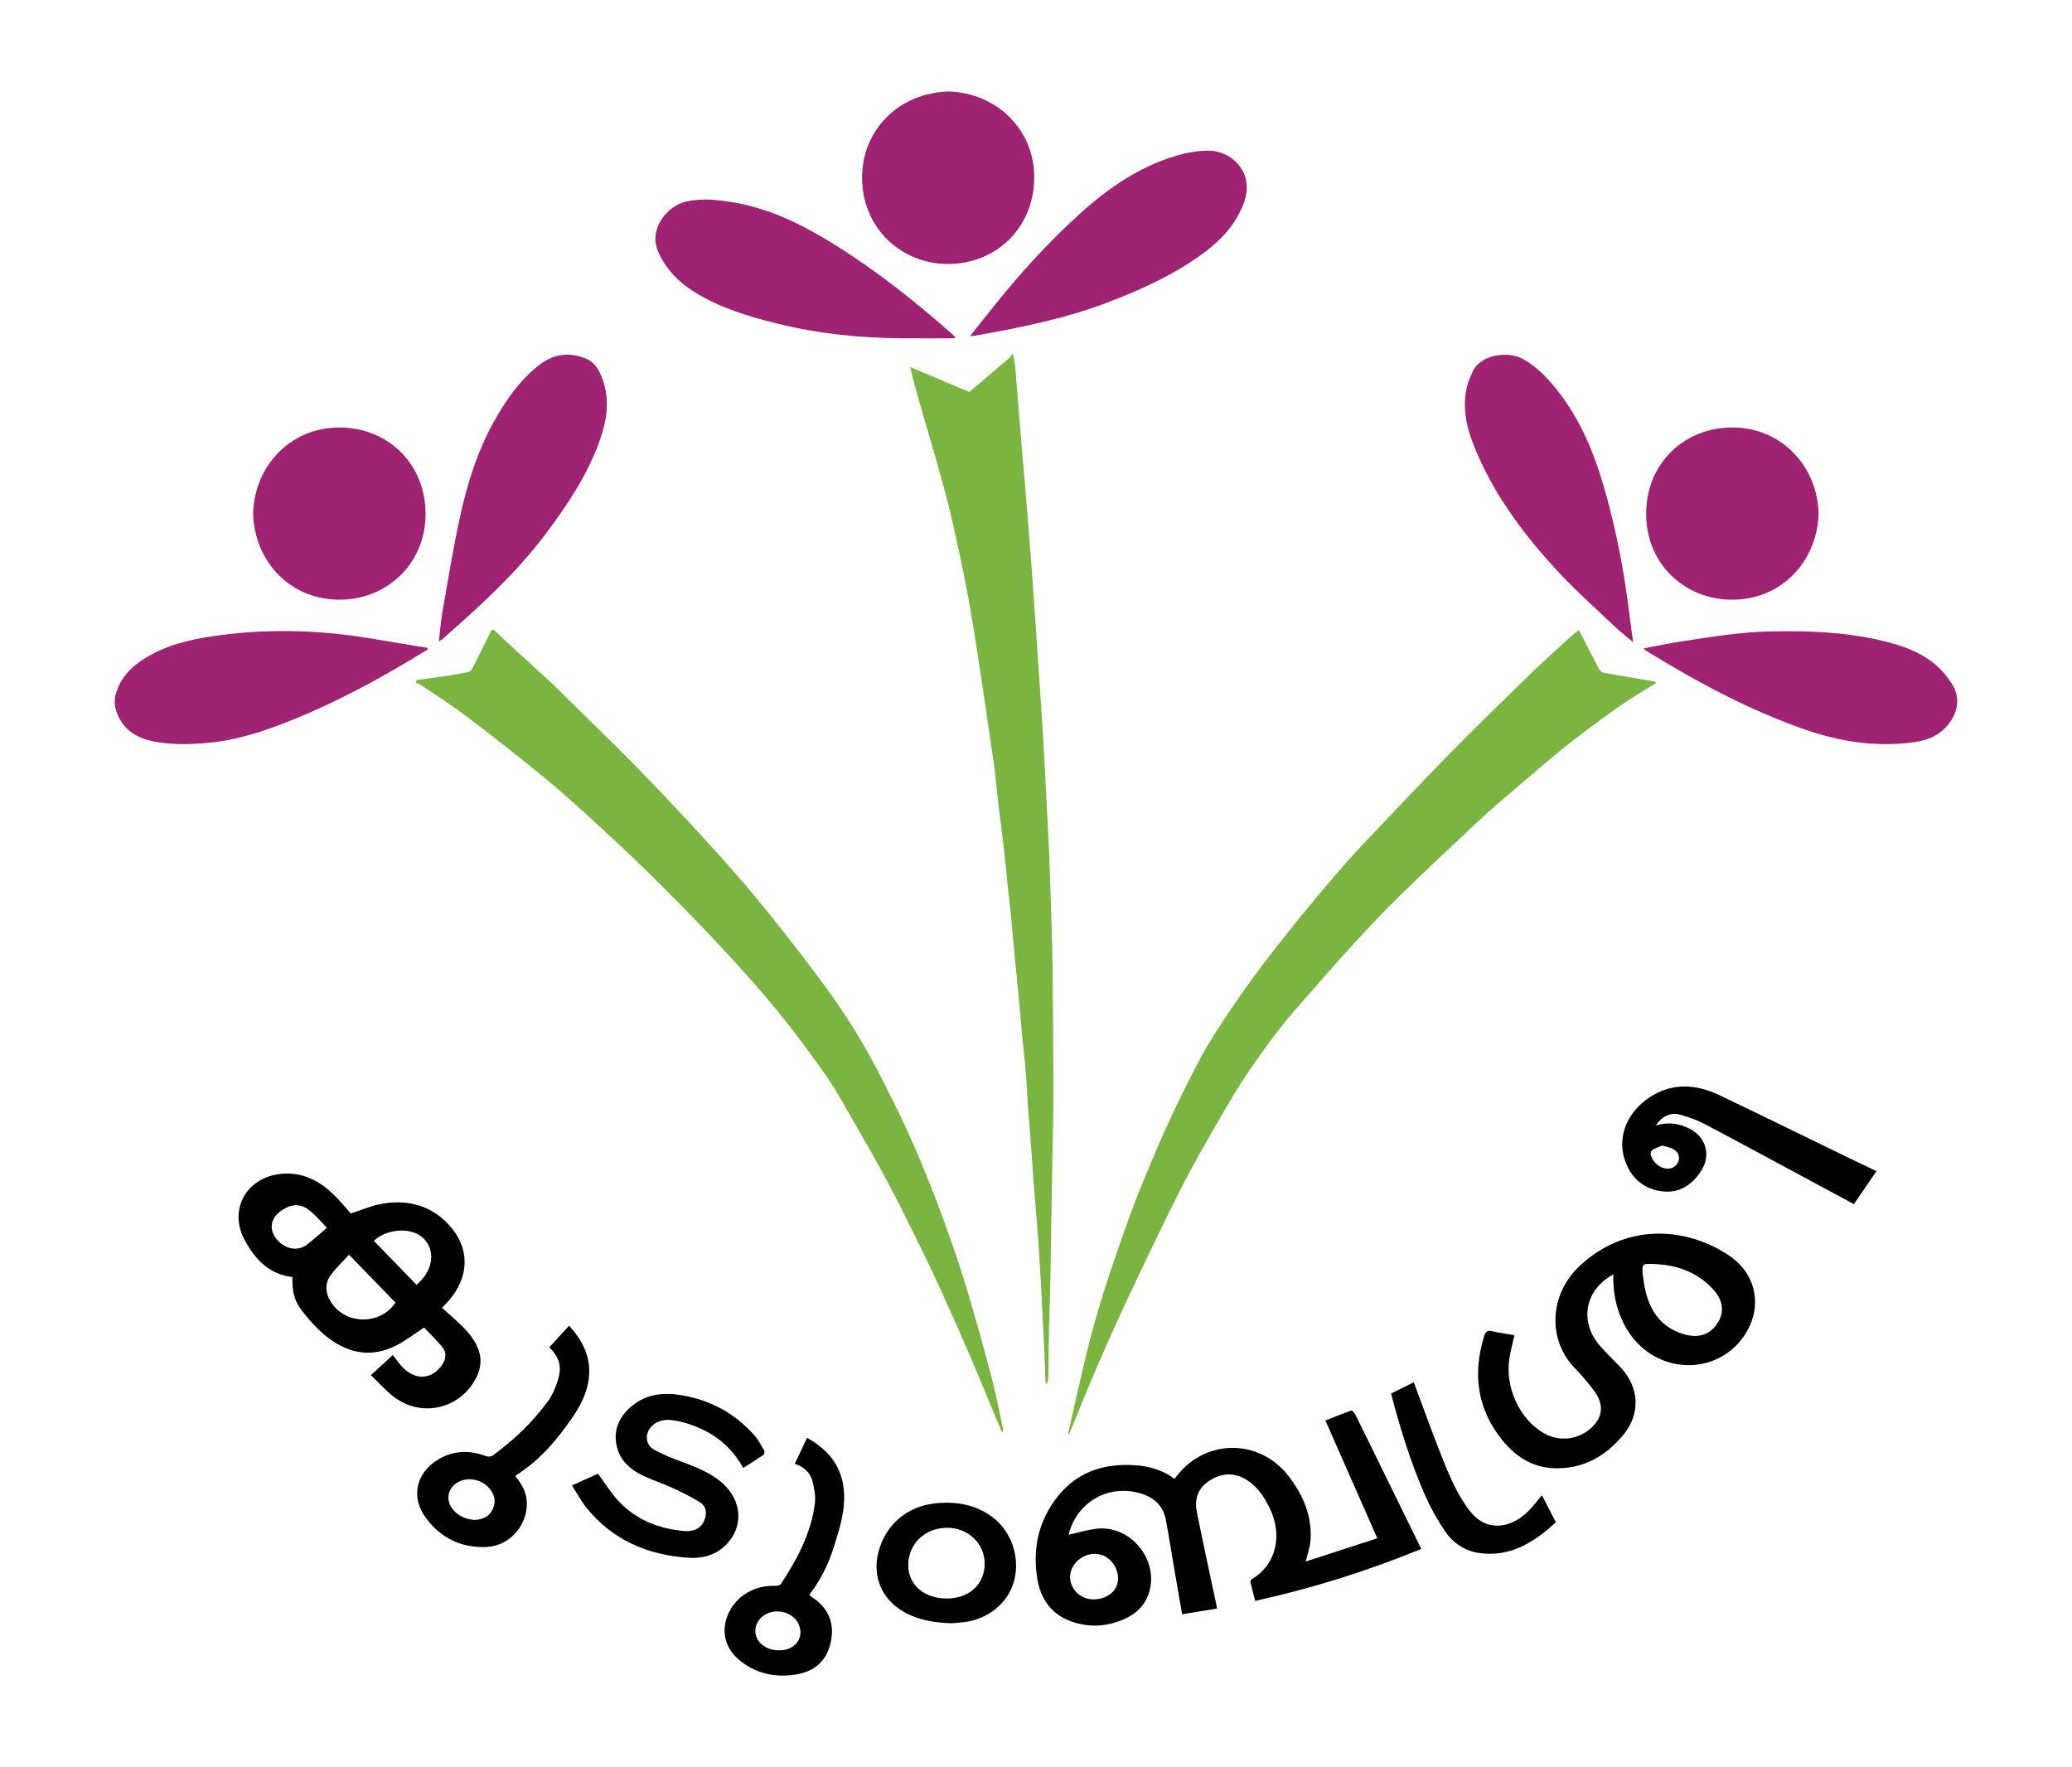 <?xml version="1.0" encoding="utf-8"?>
<!-- Generator: Adobe Illustrator 28.0.0, SVG Export Plug-In . SVG Version: 6.00 Build 0)  -->
<svg version="1.1" id="Layer_1" xmlns="http://www.w3.org/2000/svg" xmlns:xlink="http://www.w3.org/1999/xlink" x="0px" y="0px"
	 viewBox="0 0 698 595.28" style="enable-background:new 0 0 698 595.28;" xml:space="preserve">
<style type="text/css">
	.st0{fill:#9F2273;}
	.st1{fill:#7AB542;}
</style>
<g>
	<path class="st0" d="M319.59,30.82c16.5,0.54,29.26,13.25,28.81,29.78c-0.46,16.5-13.09,28.39-29.17,28.33
		c-16.01-0.06-29.23-12.62-28.81-29.9C290.8,43.7,302.7,31.31,319.59,30.82z"/>
	<path class="st0" d="M612.63,173.03c-0.4,15.65-12.16,29.17-29.47,28.99c-16.11-0.17-28.97-12.62-28.61-29.54
		c0.35-16.93,13.26-28.54,29.17-28.48C600.06,144.07,612.25,156.96,612.63,173.03z"/>
	<path class="st0" d="M85.27,173.03c0.4-15.73,12.17-28.84,28.74-29.02c15.95-0.17,28.73,11.43,29.33,27.95
		c0.63,17.16-12.47,30.22-29.31,30.06C97.47,201.87,85.72,188.91,85.27,173.03z"/>
	<path class="st0" d="M147.86,216.05c0.41-3.49,0.63-6.72,1.18-9.88c1.85-10.55,3.56-21.14,5.83-31.61
		c2.45-11.34,5.88-22.44,11.58-32.65c3.91-7.01,8.47-13.55,14.82-18.67c4.86-3.92,10.19-4.81,15.96-2.49
		c3.29,1.32,4.8,4.27,5.88,7.38c2.31,6.68,1.35,13.29-0.9,19.76c-4.19,12.02-11.2,22.43-18.81,32.5
		c-9.92,13.12-22.03,24.07-34.31,34.86C148.8,215.5,148.44,215.67,147.86,216.05z"/>
	<path class="st0" d="M550.14,216.33c-2.43-2.07-4.57-3.73-6.52-5.59c-6.41-6.11-13.07-12-19.06-18.5
		c-11.72-12.71-21.97-26.49-28.31-42.79c-2.45-6.3-3.69-12.82-1.97-19.56c0.41-1.61,1.12-3.16,1.81-4.68
		c2.68-5.92,12.03-6.95,16.8-4.35c4.64,2.53,8.17,6.21,11.42,10.26c7.83,9.76,12.57,21.02,16,32.91c3.74,12.94,6.39,26.1,8.13,39.45
		C548.98,207.59,549.53,211.71,550.14,216.33z"/>
	<path class="st0" d="M326.86,113.14c2.98-3.75,5.73-7.25,8.52-10.71c8.51-10.58,17.63-20.59,27.66-29.75
		c9.63-8.8,20.13-16.24,32.76-20.09c3.45-1.05,7.13-1.75,10.72-1.84c8.35-0.22,16.46,7.36,12.4,17.89
		c-2.79,7.24-7.83,12.49-13.91,16.92c-9.54,6.95-20.16,11.8-31.11,16.04c-14.89,5.77-30.45,8.83-46.09,11.59
		C327.65,113.21,327.47,113.17,326.86,113.14z"/>
	<path class="st0" d="M321.55,113.97c-5.9,0-11.8,0.04-17.7-0.01c-14.13-0.1-28.11-1.51-41.85-4.91
		c-9.81-2.43-19.47-5.3-28.13-10.72c-5.3-3.32-9.49-7.58-12.11-13.47c-3.5-7.89,3.23-15.46,9.08-16.88
		c5.56-1.35,11.03-0.68,16.55,0.26c12.41,2.13,23.37,7.7,33.9,14.26c14.01,8.72,26.89,18.95,39.24,29.85
		c0.42,0.37,0.84,0.74,1.26,1.12C321.72,113.64,321.63,113.8,321.55,113.97z"/>
	<path class="st0" d="M144.04,218.82c-3.36,2.02-6.7,4.07-10.09,6.04c-11.33,6.58-22.95,12.59-35.11,17.51
		c-8.83,3.57-17.8,6.68-27.34,7.72c-6.47,0.7-12.93,0.94-19.4-0.26c-6.62-1.23-11.4-4.58-13.2-11.23c-0.46-1.71-0.24-3.84,0.33-5.56
		c2.04-6.17,6.79-9.94,12.31-12.82c7.37-3.84,15.4-5.35,23.54-6.37c16.62-2.08,33.19-1.51,49.7,1.21
		c6.39,1.05,12.79,2.13,19.18,3.19C143.99,218.44,144.02,218.63,144.04,218.82z"/>
	<path class="st0" d="M553.64,218.44c4.5-0.84,8.67-1.74,12.88-2.38c9.9-1.51,19.8-3.14,29.85-3.35c13.48-0.28,26.9,0.24,40.02,3.72
		c6.28,1.66,12.21,4.11,16.97,8.71c1.56,1.51,2.91,3.3,4.12,5.12c4.07,6.12,0.8,12.72-3.65,16.26c-3.25,2.59-7.21,3.35-11.21,3.77
		c-11.68,1.23-22.98-0.56-34.03-4.35c-19.12-6.57-36.77-16.11-53.93-26.65C554.39,219.11,554.16,218.86,553.64,218.44z"/>
	<g>
		<path d="M478.79,521.8c-18.22,7.47-36.72,13.27-55.94,17.49c-0.57-2.19-1.15-4.24-1.61-6.31c-0.07-0.3,0.27-0.88,0.57-1.06
			c7.3-4.25,10.88-13.87,5.75-24.18c-1.99-4-4.44-7.61-8.56-9.75c-4.29-2.23-8.36-1.43-12.11,1.19c-3.52,2.47-4.52,6.13-3.71,10.16
			c2.05,10.22,4.28,20.4,6.44,30.59c0.12,0.56,0.21,1.13,0.37,1.95c-3.96,0.65-7.8,1.27-11.76,1.92c-0.9-5.17-1.77-10.12-2.62-15.08
			c-0.96-5.59-1.82-11.21-2.88-16.78c-0.93-4.93-4.25-7.68-8.9-8.97c-10.67-2.94-21.03,3.09-23.79,13.82
			c-0.04,0.16-0.04,0.33-0.03,0.23c2.98-0.67,6-1.59,9.07-2c11.86-1.58,21.81,10.82,17.8,22.1c-1.36,3.82-4.14,6.44-7.71,8.1
			c-5.85,2.72-11.98,3.2-18.1,1.07c-6.7-2.33-10.44-7.44-11.59-14.23c-1.73-10.24,0.31-19.76,6.87-27.98
			c5.57-6.98,13.03-10.34,21.94-10.56c6.28-0.16,12.24,0.82,17.4,4.7c9.54-13.62,28.44-14.01,38.53-0.8
			c4.88,6.4,7.89,13.52,7.24,21.74c-0.18,2.26-1.02,4.46-1.61,6.89c7.85-2.55,15.9-5.17,24.13-7.85
			c-5.89-13.35-11.64-26.42-17.49-39.67c2.97-1.17,5.79-2.32,8.66-3.33c0.29-0.1,1.08,0.63,1.33,1.14
			c3.76,7.57,7.47,15.17,11.19,22.77C471.34,506.61,475.01,514.09,478.79,521.8z M368.32,538.79c4.8-0.01,8.32-2.99,8.32-7.03
			c0-4.46-3.53-8.27-7.68-8.31c-4.58-0.04-8.54,3.66-8.47,7.9C360.56,535.45,364.08,538.8,368.32,538.79z"/>
		<path d="M142.85,447.21c-3.44,2.25-6.28,4.5-9.46,6.09c-8.83,4.42-16.92,2.42-24.15-3.68c-2.63-2.22-5-4.84-7.13-7.56
			c-3-3.83-3.67-6.61-3.62-11.87c-7.85-0.87-12.58-6.03-16.04-12.41c-5.59-10.29,0.57-21.21,12.27-22.34
			c7.03-0.68,12.65,2.18,17.53,6.84c2.21,2.11,4.14,4.53,5.92,6.51c3.71-1.17,7.19-2.74,10.83-3.33c8.56-1.39,16.29,0.65,22.3,7.24
			c7.08,7.76,6.91,17.54-0.24,25.58c-0.65,0.73-1.34,1.44-2.14,2.31c1.61,1.43,3.2,2.82,4.76,4.24c2.78,2.56,5.44,5.21,7.06,8.72
			c1.62,3.51,1.47,6.97-0.22,10.38c-5.32,10.74-18.57,13.87-28.03,6.49c-2.66-2.08-4.93-4.65-7.54-7.16
			c2.71-2.49,5.08-4.67,7.38-6.78c1.33,1.64,2.42,3.35,3.86,4.68c4.33,3.99,9.65,3.31,12.79-1.46c1.28-1.95,1.53-4.04,0.08-5.84
			C147.11,451.45,144.83,449.3,142.85,447.21z M117.58,422.68c-2.11,2.31-4.31,4.37-6.08,6.75c-2.05,2.75-1.98,5.82-0.24,8.81
			c4.72,8.09,16.76,8.37,21.97,0.58C128.14,433.58,123.07,428.34,117.58,422.68z M140.32,432.83c2.54-2.25,4.2-4.63,4.78-7.65
			c0.72-3.76-0.89-7.37-4.07-9.24c-4.19-2.47-11.35-1.56-15.08,2.07C130.69,422.91,135.44,427.81,140.32,432.83z M110.12,413.62
			c-1.78-1.84-3.43-3.8-5.34-5.45c-3.14-2.71-6.04-2.81-9.54-0.66c-3.69,2.26-4.75,5.91-2.64,9.12c2.63,4,7.39,5.24,10.78,2.66
			C105.61,417.6,107.68,415.68,110.12,413.62z"/>
		<path d="M543.48,429.29c-9.99,5.54-11.23,16.19-4.68,23.85c2.22,2.59,4.71,4.95,7.07,7.42c6.28,6.58,6.89,15.52,1.16,22.59
			c-6.08,7.5-13.9,11.89-23.81,11.44c-7.17-0.32-12.76-4.01-17.14-9.44c-8.54-10.57-10.04-22.42-6.06-35.21
			c0.47-1.51,1.24-1.85,2.66-1.48c1.23,0.32,2.5,0.48,3.75,0.7c1.25,0.22,2.5,0.44,3.75,0.66c-0.58,2.57-1.26,5.02-1.67,7.51
			c-1.64,9.85,3.29,20.68,11.49,25.44c5.94,3.45,13.46,1.96,17.63-3.5c2.33-3.05,2.28-6.81-0.52-10.61
			c-2.02-2.74-4.26-5.36-6.63-7.81c-9.18-9.49-8.65-24.7,1.66-34.38c15.12-14.21,35.24-13.55,50.26-3.57
			c10.7,7.11,11.73,20.57,2.76,30.05c-10.13,10.71-28.65,9.08-37.22-5.33c-3-5.05-4.34-10.57-4.47-16.41
			C543.47,430.61,543.48,430,543.48,429.29z M553.32,428.83c0.32,2,0.52,4.02,0.98,5.98c1.74,7.42,5.84,12.79,13.5,14.8
			c4.79,1.26,8.55-0.23,10.95-4.13c2.18-3.54,1.7-7.48-1.63-11.12c-5.59-6.11-12.82-8.44-20.89-8.57
			C553.3,425.75,553.26,425.85,553.32,428.83z"/>
		<path d="M250.38,494.53c-3.1-5.59-7.36-9.74-12.88-12.55c-3.58-1.83-7.34-3.11-11.36-3.59c-3.6-0.42-6.77,1.2-7.9,4.07
			c-0.89,2.25-0.12,4.71,2.36,6.04c2.74,1.47,5.65,2.65,8.57,3.74c5,1.88,9.99,3.71,14.1,7.3c6.83,5.95,7.33,15.1,1.08,21.09
			c-3.45,3.31-7.84,4.45-12.36,4.15c-13.75-0.91-25.62-5.92-34.48-16.92c-0.91-1.12-1.66-2.37-2.45-3.59
			c-0.78-1.21-1.5-2.47-2.36-3.9c3.08-1.38,6.06-2.71,8.75-3.91c2.41,3.24,4.43,6.59,7.06,9.37c5.92,6.25,13.54,9.18,21.98,9.93
			c4.04,0.36,6.48-1.59,7.2-5c0.43-2.02-0.35-3.74-1.91-4.69c-2.94-1.8-6.04-3.36-9.18-4.8c-3.26-1.5-6.7-2.59-9.93-4.13
			c-4.69-2.25-8.3-5.56-9.11-11.04c-0.78-5.29,1.54-9.39,5.48-12.6c4.9-3.99,10.7-4.48,16.65-3.47c9.63,1.64,17.83,6.05,24.34,13.37
			c1.37,1.53,2.34,3.43,3.4,5.22c0.2,0.34,0.09,1.25-0.18,1.44C255.04,491.59,252.73,493.02,250.38,494.53z"/>
		<path d="M632.13,394.53c-2.62,3.82-5.06,7.39-7.6,11.1c-4.03-2.16-7.94-4.26-11.85-6.37c-12.75-6.86-25.47-13.77-38.27-20.52
			c-2.68-1.42-5.62-2.47-8.55-3.27c-3.15-0.86-6.15,0.68-8.04,3.66c4-1.22,7.75-0.75,11.35,1.09c5.6,2.87,7.3,9,3.87,14.27
			c-3.11,4.77-7.42,7.58-13.28,6.82c-5.81-0.76-9.91-4.17-12.06-9.55c-3.19-7.97,0.01-16.77,7.88-22.01
			c7.67-5.11,15.69-4.61,23.63-0.82c14.63,6.98,29.17,14.13,43.76,21.21C625.93,391.57,628.9,392.98,632.13,394.53z M559.97,385.88
			c-1.06,0.46-2.29,0.89-3.39,1.53c-0.34,0.2-0.59,0.99-0.51,1.44c0.46,2.4,2.7,4.45,5.1,4.81c1.89,0.28,3.63-0.74,4.26-2.49
			c0.56-1.57-0.14-3.26-1.91-4.14C562.51,386.53,561.36,386.32,559.97,385.88z"/>
		<path d="M173.62,497.28c1.92,2.4,3.58,4.97,3.82,8.17c0.6,7.96-5.45,15.26-13.43,15.67c-8.89,0.45-16.06-3.24-21.06-10.55
			c-4.45-6.52-2.61-14.21,4.11-18.56c5.06-3.28,10.5-3.68,16.12-1.67c1.1,0.4,1.99,0.59,3.04-0.18c7.03-5.2,13.32-11.16,18.45-18.24
			c1.4-1.93,2.38-4.25,3.13-6.53c1.61-4.9,0.73-8.01-2.74-11.52c2.17-2.38,4.34-4.76,6.64-7.28c4.4,4.81,7.08,9.94,6.77,16.29
			c-0.26,5.38-2.52,10.04-5.5,14.41c-5.23,7.66-11.14,14.67-19.1,19.68C173.78,497.01,173.73,497.13,173.62,497.28z M159.9,512.01
			c2.79-0.09,4.94-1.14,6.11-3.66c1.14-2.45,0.64-4.74-1.02-6.81c-2.27-2.83-6.35-3.96-9.73-2.69c-4.39,1.65-5.6,6.58-2.39,10
			C154.77,510.88,157.2,511.88,159.9,512.01z"/>
		<path d="M267.74,493.1c1.42-2.99,2.75-5.79,4.14-8.73c6.96,3.88,11.5,9.25,12.35,17.28c0.72,6.83-1.35,13.19-3.35,19.54
			c-1.82,5.79-4.5,11.16-8.26,16.1c0.33,0.28,0.61,0.54,0.92,0.75c5.42,3.54,7.61,8.57,6.41,14.74
			c-1.21,6.21-5.02,10.12-11.44,11.25c-6.66,1.17-12.97,0.04-18.49-4.02c-9.74-7.16-5.97-18.28,0.6-22.78
			c3.22-2.21,6.78-3.15,10.68-3.01c0.6,0.02,1.49-0.2,1.77-0.63c5.46-8.33,10.16-17.03,11.44-27.08c0.32-2.49-0.2-5.21-0.85-7.68
			C272.91,496.01,270.79,494.13,267.74,493.1z M262.42,555.96c5.31,0.06,8.55-4.09,6.72-8.61c-1.69-4.15-7.49-5.83-11.52-3.34
			c-3.66,2.26-4.26,6.9-1.23,9.74C258.07,555.33,260.15,555.91,262.42,555.96z"/>
		<path d="M320.62,546.83c-6.04-0.17-11.36-1.1-16.22-3.88c-7.34-4.19-10.58-11.83-8.51-20.01c2.34-9.23,9.59-15.47,19.09-16.49
			c6.98-0.75,13.55,0.32,19.29,4.58c6.47,4.8,9.42,13.6,7.37,21.42c-1.95,7.46-8.57,12.97-16.87,14.01
			C323.21,546.66,321.65,546.74,320.62,546.83z M318.89,538.5c7.55,0.01,12.75-4.71,12.82-11.66c0.07-6.74-5.49-12.13-12.53-12.17
			c-7.5-0.04-13.13,5.29-13.22,12.49C305.88,533.78,311.25,538.49,318.89,538.5z"/>
		<path d="M476.25,465.64c2.86,7.66,5.56,15.11,8.43,22.49c2.56,6.58,5.13,13.19,9.13,19.07c2.44,3.59,5.48,6.6,10.18,6.73
			c4.24,0.12,7.73-1.86,10.69-4.71c1.7-1.63,3.09-3.57,4.75-5.51c1.53,2.96,3.08,5.96,4.7,9.11c-7.34,6.71-15.26,11.83-25.79,10.35
			c-4.9-0.69-8.85-3.37-11.56-7.36c-2.59-3.8-4.86-7.89-6.72-12.1c-4.84-10.99-8.35-22.44-11.45-34.26
			C471.15,468.19,473.65,466.94,476.25,465.64z"/>
	</g>
	<g>
		<g>
			<path class="st1" d="M140.23,229.12c3.73-0.52,7.46-1.01,11.18-1.58c2.19-0.33,4.38-0.76,6.55-1.22c0.4-0.09,0.85-0.5,1.05-0.88
				c2.14-4.22,4.22-8.47,6.34-12.7c0.33-0.65,0.66-0.91,1.39-0.21c2.71,2.61,5.49,5.14,8.26,7.68c3.64,3.34,7.3,6.66,10.93,10.02
				c1.54,1.43,3.01,2.94,4.51,4.42c8,7.89,16.11,15.68,23.97,23.71c7.7,7.87,15.23,15.9,22.67,24.01
				c6.05,6.6,12.04,13.29,17.73,20.2c6.9,8.39,13.6,16.96,20.14,25.64c4.46,5.93,8.73,12.03,12.67,18.32
				c3.71,5.94,7.04,12.14,10.23,18.38c3.65,7.16,7.15,14.41,10.36,21.78c3.26,7.46,6.25,15.05,9.07,22.69
				c2.88,7.79,5.62,15.65,8.03,23.59c3.08,10.13,5.89,20.34,8.61,30.58c1.53,5.77,2.64,11.66,3.91,17.5c0.1,0.48,0.01,1-0.25,1.58
				c-0.82-1.96-1.64-3.92-2.46-5.89c-2.78-6.67-5.5-13.36-8.36-20c-3.09-7.18-6.27-14.32-9.49-21.44c-1.99-4.42-4.06-8.8-6.2-13.15
				c-3.89-7.89-7.71-15.82-11.85-23.57c-4.38-8.21-9.03-16.27-13.67-24.33c-2.5-4.35-5-8.74-7.9-12.82
				c-5-7.02-10.11-13.98-15.56-20.65c-5.74-7.02-11.79-13.79-17.96-20.44c-6.86-7.41-13.92-14.64-21.06-21.79
				c-5.99-6-12.14-11.86-18.37-17.62c-6.6-6.1-13.19-12.23-20.11-17.96c-9.04-7.49-18.32-14.72-27.66-21.83
				c-4.95-3.77-10.26-7.07-15.42-10.56c-0.35-0.24-0.84-0.27-1.26-0.4C140.23,229.81,140.23,229.47,140.23,229.12z"/>
			<path class="st1" d="M557.77,230.16c-3.91,2.46-7.93,4.76-11.71,7.4c-5.76,4.04-11.4,8.24-16.98,12.52
				c-3.68,2.83-7.18,5.89-10.73,8.89c-4.72,3.99-9.43,8.01-14.11,12.05c-2.46,2.13-4.88,4.3-7.24,6.53
				c-8.83,8.35-17.74,16.61-26.39,25.13c-5.95,5.86-11.61,12.01-17.25,18.17c-5.08,5.54-9.9,11.32-14.93,16.91
				c-6.53,7.26-12.29,15.13-17.78,23.17c-3.51,5.13-6.68,10.51-9.78,15.91c-4.49,7.81-9.02,15.62-13.09,23.65
				c-5.96,11.75-11.61,23.66-17.24,35.57c-3.8,8.04-7.42,16.17-10.96,24.33c-2.91,6.69-5.59,13.47-8.38,20.21
				c-0.35,0.84-0.7,1.68-1.06,2.52c-0.12,0-0.23,0-0.35,0c2.04-8.93,3.97-17.88,6.15-26.78c1.61-6.58,3.39-13.13,5.4-19.59
				c2.44-7.82,5.13-15.57,7.87-23.3c1.96-5.53,4.06-11.02,6.3-16.44c2.89-6.99,5.84-13.98,9.04-20.83
				c3.31-7.08,6.78-14.1,10.53-20.95c2.82-5.15,6.1-10.05,9.37-14.93c3.33-4.97,6.81-9.85,10.41-14.63
				c4.1-5.44,8.34-10.77,12.63-16.07c3.91-4.84,7.91-9.61,11.95-14.34c2.96-3.46,5.96-6.88,9.09-10.18
				c9.89-10.43,19.73-20.91,29.8-31.17c9.2-9.37,18.63-18.51,28.04-27.67c4.26-4.14,8.71-8.08,13.09-12.08
				c0.74-0.68,1.58-1.24,2.43-1.9c2.31,4.52,4.51,8.88,6.8,13.18c0.31,0.58,1.11,1.12,1.76,1.24c5.5,0.99,11.01,1.88,16.52,2.81
				c0.27,0.05,0.52,0.21,0.79,0.32C557.77,229.93,557.77,230.05,557.77,230.16z"/>
			<path class="st1" d="M341.35,119.52c0.22,1.4,0.53,2.8,0.65,4.21c0.51,5.9,0.96,11.81,1.44,17.71
				c0.45,5.55,0.92,11.11,1.39,16.66c0.46,5.44,0.95,10.87,1.39,16.31c0.49,6.02,0.94,12.04,1.39,18.06
				c0.36,4.87,0.71,9.75,1.04,14.62c0.36,5.22,0.7,10.45,1.05,15.67c0.46,6.83,0.95,13.66,1.38,20.5
				c0.38,6.09,0.72,12.19,1.05,18.28c0.25,4.66,0.47,9.32,0.7,13.99c0.23,4.72,0.51,9.44,0.69,14.16c0.27,7.04,0.49,14.08,0.7,21.12
				c0.14,4.62,0.3,9.24,0.34,13.87c0.13,14.19,0.28,28.38,0.3,42.57c0.01,7.67-0.21,15.33-0.33,23c-0.1,6.07-0.23,12.14-0.33,18.22
				c-0.13,7.83-0.21,15.66-0.37,23.49c-0.11,5.36-0.35,10.72-0.47,16.08c-0.11,5.35-0.12,10.7-0.21,16.05
				c-0.01,0.76-0.22,1.52-0.72,2.3c-0.08-0.23-0.23-0.45-0.24-0.68c-0.14-3.81-0.22-7.62-0.4-11.43c-0.32-6.73-0.67-13.47-1.04-20.2
				c-0.32-5.75-0.64-11.5-1.05-17.24c-0.38-5.38-0.9-10.76-1.33-16.14c-0.27-3.44-0.46-6.89-0.72-10.33
				c-0.45-5.96-0.94-11.92-1.37-17.88c-0.28-3.9-0.43-7.82-0.76-11.72c-0.36-4.34-0.88-8.67-1.3-13.01
				c-0.28-2.98-0.48-5.96-0.76-8.94c-0.55-5.76-1.14-11.52-1.69-17.28c-0.38-4-0.71-8.01-1.1-12.02c-0.42-4.22-0.91-8.43-1.36-12.65
				c-0.38-3.59-0.68-7.19-1.1-10.77c-0.64-5.46-1.36-10.91-2.01-16.37c-0.41-3.47-0.68-6.97-1.13-10.44
				c-0.66-5.04-1.43-10.07-2.17-15.11c-0.54-3.68-1.08-7.35-1.63-11.02c-0.82-5.43-1.62-10.86-2.48-16.28
				c-0.77-4.91-1.54-9.82-2.43-14.71c-0.96-5.21-1.99-10.41-3.12-15.59c-1.43-6.57-2.81-13.15-4.54-19.64
				c-2.49-9.35-5.25-18.63-7.93-27.93c-1.43-4.97-2.92-9.93-4.15-15.36c6.61,2.79,13.22,5.58,19.88,8.39
				c4.62-3.9,9.26-7.81,13.88-11.75c0.18-0.15,0.19-0.5,0.28-0.76C340.88,119.52,341.11,119.52,341.35,119.52z"/>
		</g>
	</g>
</g>
</svg>

